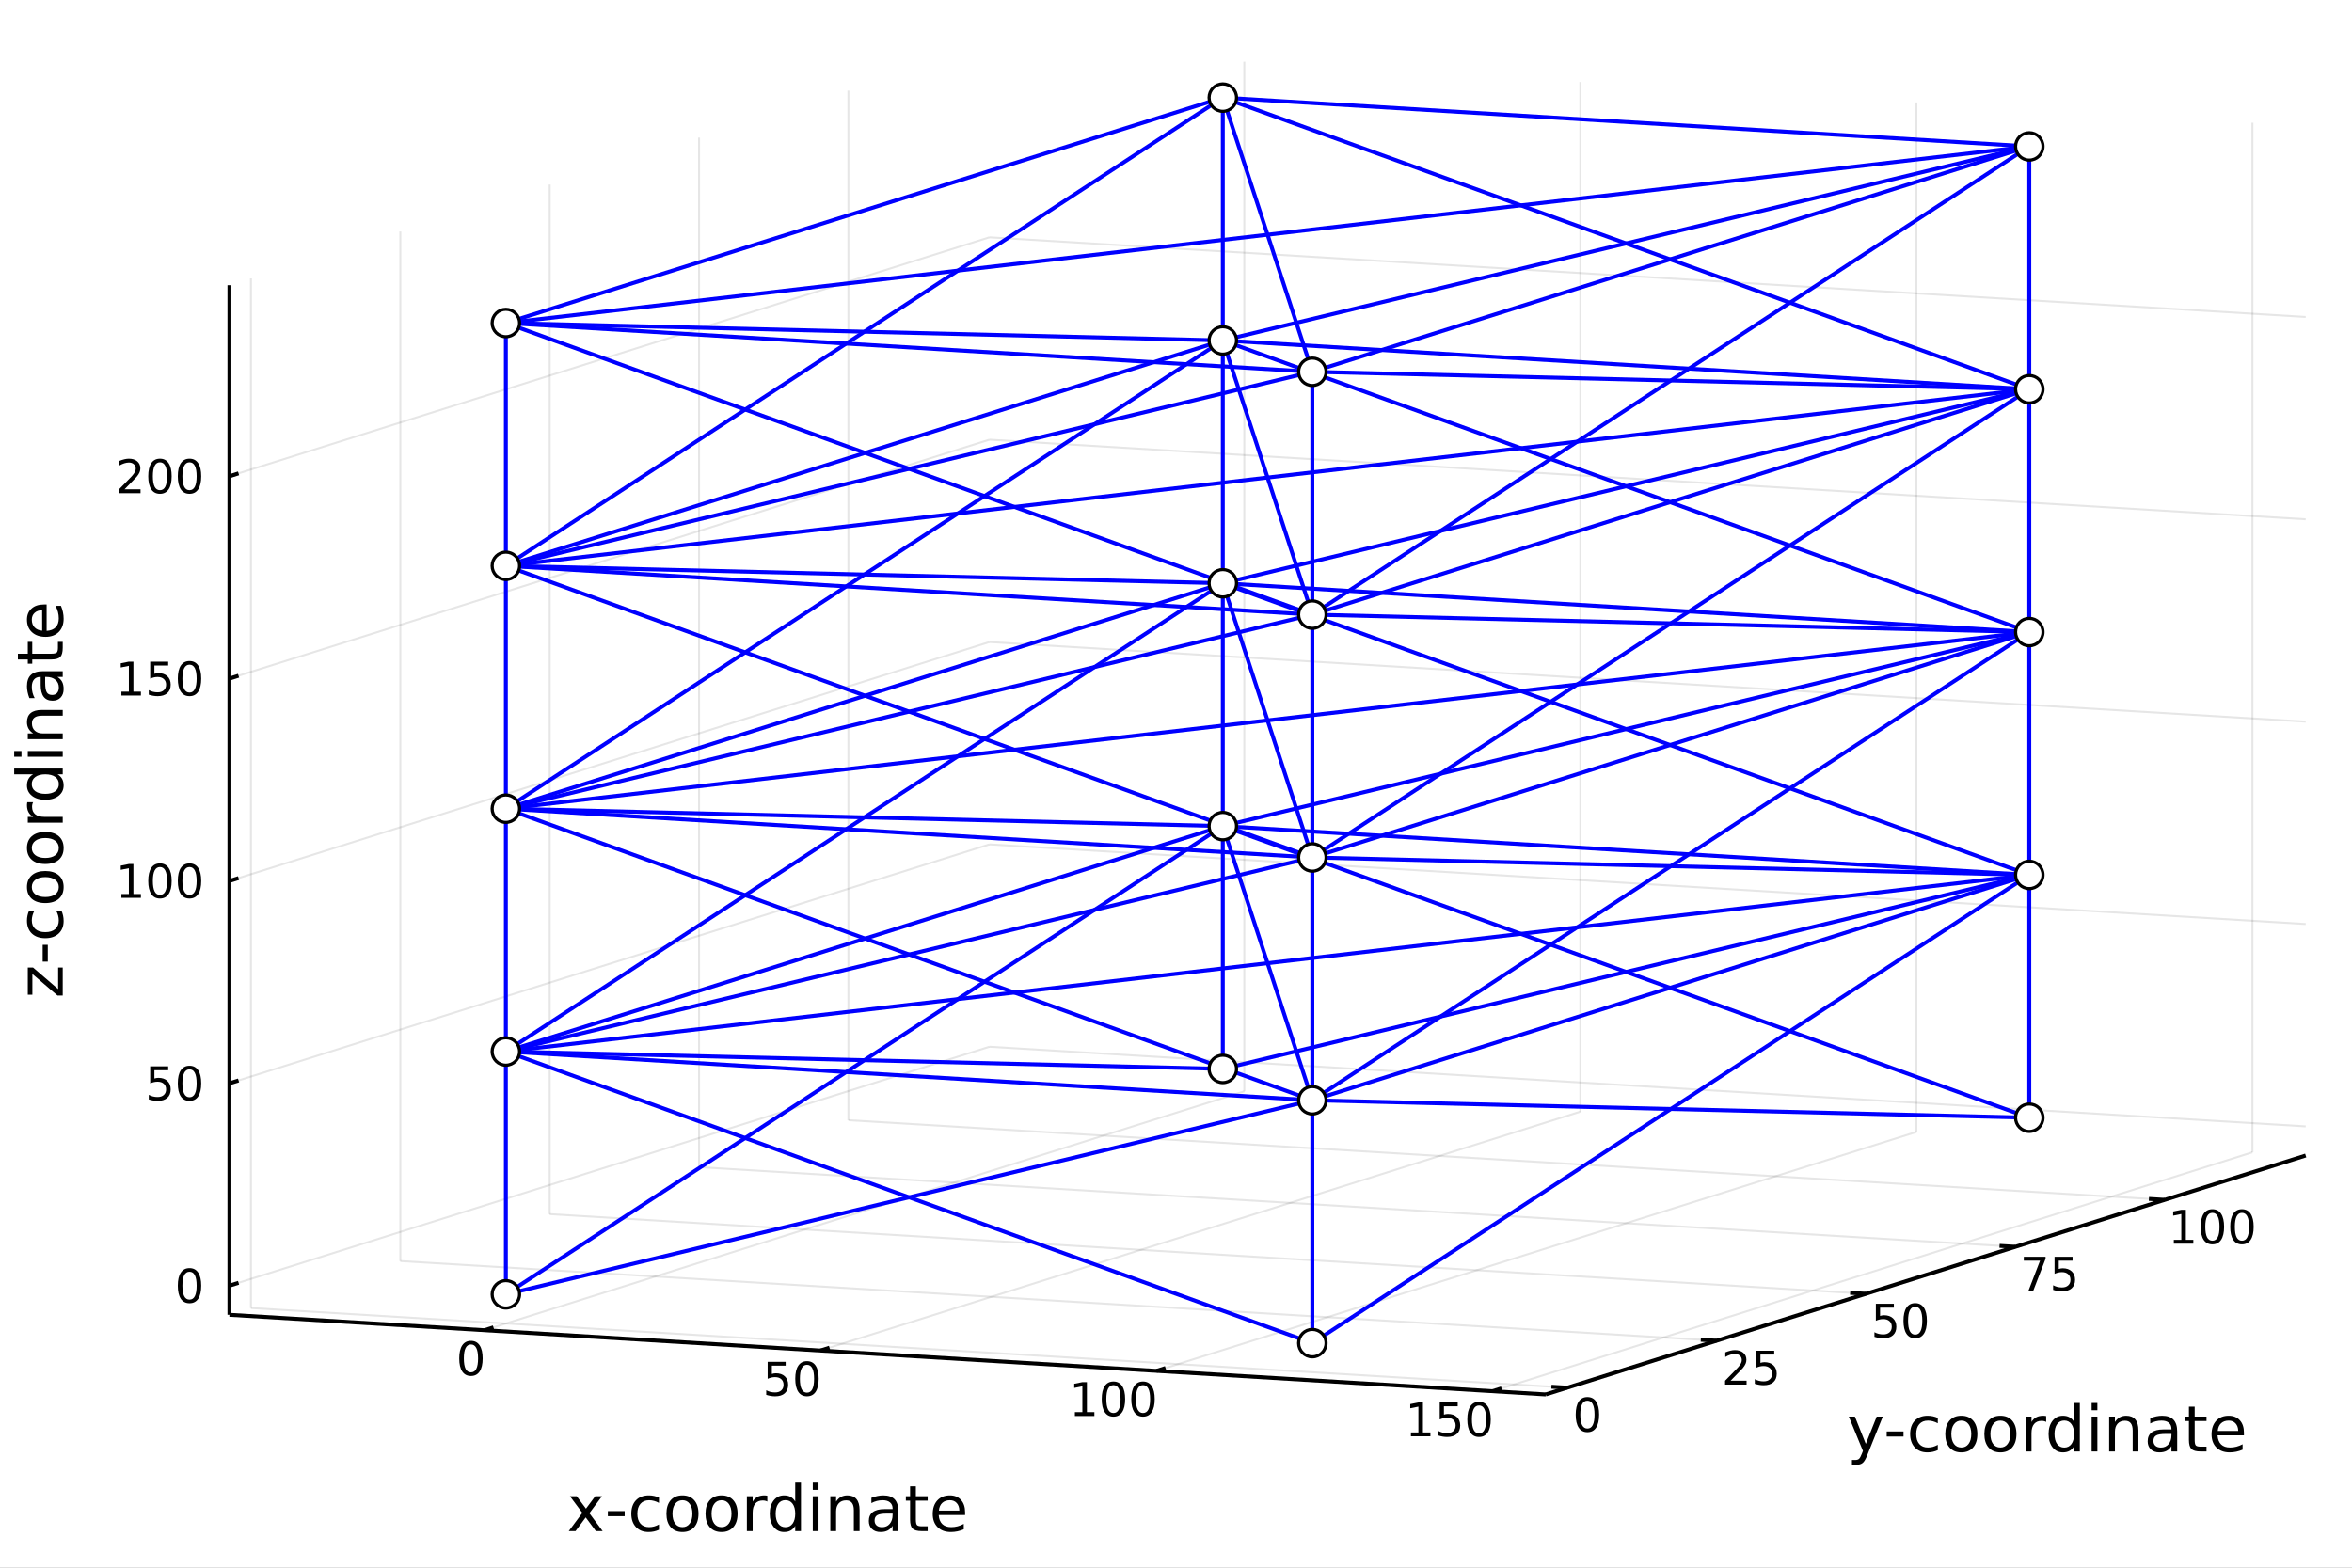 <?xml version="1.0" encoding="utf-8"?>
<svg xmlns="http://www.w3.org/2000/svg" xmlns:xlink="http://www.w3.org/1999/xlink" width="600" height="400" viewBox="0 0 2400 1600">
<rect x="0" y="0" width="2400" height="1600" fill="#808080" stroke="none"/>
<defs>
  <clipPath id="clip230">
    <rect x="0" y="0" width="2400" height="1600"/>
  </clipPath>
</defs>
<path clip-path="url(#clip230)" d="
M0 1600 L2400 1600 L2400 0 L0 0  Z
  " fill="#ffffff" fill-rule="evenodd" fill-opacity="1"/>
<defs>
  <clipPath id="clip231">
    <rect x="480" y="0" width="1681" height="1600"/>
  </clipPath>
</defs>
<defs>
  <clipPath id="clip232">
    <rect x="234" y="47" width="2120" height="1377"/>
  </clipPath>
</defs>
<path clip-path="url(#clip232)" d="
M234.125 1341.9 L234.125 291.086 L1009.6 47.244 L2352.76 128.525 L2352.76 1179.34 L1577.28 1423.18 L234.125 1341.9  Z
  " fill="#ffffff" fill-rule="evenodd" fill-opacity="1"/>
<polyline clip-path="url(#clip232)" style="stroke:#000000; stroke-linecap:butt; stroke-linejoin:round; stroke-width:2; stroke-opacity:0.1; fill:none" points="
  494.238,1357.64 1269.71,1113.8 
  "/>
<polyline clip-path="url(#clip232)" style="stroke:#000000; stroke-linecap:butt; stroke-linejoin:round; stroke-width:2; stroke-opacity:0.1; fill:none" points="
  1269.71,1113.8 1269.71,62.985 
  "/>
<polyline clip-path="url(#clip232)" style="stroke:#000000; stroke-linecap:butt; stroke-linejoin:round; stroke-width:2; stroke-opacity:0.1; fill:none" points="
  837.127,1378.39 1612.6,1134.55 
  "/>
<polyline clip-path="url(#clip232)" style="stroke:#000000; stroke-linecap:butt; stroke-linejoin:round; stroke-width:2; stroke-opacity:0.1; fill:none" points="
  1612.6,1134.55 1612.6,83.734 
  "/>
<polyline clip-path="url(#clip232)" style="stroke:#000000; stroke-linecap:butt; stroke-linejoin:round; stroke-width:2; stroke-opacity:0.1; fill:none" points="
  1180.02,1399.14 1955.49,1155.3 
  "/>
<polyline clip-path="url(#clip232)" style="stroke:#000000; stroke-linecap:butt; stroke-linejoin:round; stroke-width:2; stroke-opacity:0.1; fill:none" points="
  1955.49,1155.3 1955.49,104.484 
  "/>
<polyline clip-path="url(#clip232)" style="stroke:#000000; stroke-linecap:butt; stroke-linejoin:round; stroke-width:2; stroke-opacity:0.1; fill:none" points="
  1522.9,1419.89 2298.38,1176.05 
  "/>
<polyline clip-path="url(#clip232)" style="stroke:#000000; stroke-linecap:butt; stroke-linejoin:round; stroke-width:2; stroke-opacity:0.1; fill:none" points="
  2298.38,1176.05 2298.38,125.234 
  "/>
<polyline clip-path="url(#clip230)" style="stroke:#000000; stroke-linecap:butt; stroke-linejoin:round; stroke-width:4; stroke-opacity:1; fill:none" points="
  234.125,1341.9 1577.28,1423.18 
  "/>
<polyline clip-path="url(#clip230)" style="stroke:#000000; stroke-linecap:butt; stroke-linejoin:round; stroke-width:4; stroke-opacity:1; fill:none" points="
  494.238,1357.64 503.544,1354.71 
  "/>
<polyline clip-path="url(#clip230)" style="stroke:#000000; stroke-linecap:butt; stroke-linejoin:round; stroke-width:4; stroke-opacity:1; fill:none" points="
  837.127,1378.39 846.432,1375.46 
  "/>
<polyline clip-path="url(#clip230)" style="stroke:#000000; stroke-linecap:butt; stroke-linejoin:round; stroke-width:4; stroke-opacity:1; fill:none" points="
  1180.02,1399.14 1189.32,1396.21 
  "/>
<polyline clip-path="url(#clip230)" style="stroke:#000000; stroke-linecap:butt; stroke-linejoin:round; stroke-width:4; stroke-opacity:1; fill:none" points="
  1522.9,1419.89 1532.21,1416.96 
  "/>
<path clip-path="url(#clip230)" d="M480.554 1372.19 Q476.943 1372.19 475.114 1375.75 Q473.309 1379.29 473.309 1386.42 Q473.309 1393.53 475.114 1397.09 Q476.943 1400.63 480.554 1400.63 Q484.188 1400.63 485.994 1397.09 Q487.823 1393.53 487.823 1386.42 Q487.823 1379.29 485.994 1375.75 Q484.188 1372.19 480.554 1372.19 M480.554 1368.48 Q486.364 1368.48 489.42 1373.09 Q492.499 1377.67 492.499 1386.42 Q492.499 1395.15 489.42 1399.76 Q486.364 1404.34 480.554 1404.34 Q474.744 1404.34 471.665 1399.76 Q468.61 1395.15 468.61 1386.42 Q468.61 1377.67 471.665 1373.09 Q474.744 1368.48 480.554 1368.48 Z" fill="#000000" fill-rule="evenodd" fill-opacity="1" /><path clip-path="url(#clip230)" d="M783.327 1389.86 L801.684 1389.86 L801.684 1393.79 L787.61 1393.79 L787.61 1402.26 Q788.628 1401.92 789.647 1401.76 Q790.665 1401.57 791.684 1401.57 Q797.471 1401.57 800.85 1404.74 Q804.23 1407.91 804.23 1413.33 Q804.23 1418.91 800.758 1422.01 Q797.285 1425.09 790.966 1425.09 Q788.79 1425.09 786.522 1424.72 Q784.276 1424.35 781.869 1423.61 L781.869 1418.91 Q783.952 1420.04 786.174 1420.6 Q788.397 1421.15 790.873 1421.15 Q794.878 1421.15 797.216 1419.05 Q799.554 1416.94 799.554 1413.33 Q799.554 1409.72 797.216 1407.61 Q794.878 1405.51 790.873 1405.51 Q788.998 1405.51 787.123 1405.92 Q785.272 1406.34 783.327 1407.22 L783.327 1389.86 Z" fill="#000000" fill-rule="evenodd" fill-opacity="1" /><path clip-path="url(#clip230)" d="M823.443 1392.94 Q819.832 1392.94 818.003 1396.5 Q816.197 1400.04 816.197 1407.17 Q816.197 1414.28 818.003 1417.84 Q819.832 1421.38 823.443 1421.38 Q827.077 1421.38 828.882 1417.84 Q830.711 1414.28 830.711 1407.17 Q830.711 1400.04 828.882 1396.5 Q827.077 1392.94 823.443 1392.94 M823.443 1389.23 Q829.253 1389.23 832.308 1393.84 Q835.387 1398.42 835.387 1407.17 Q835.387 1415.9 832.308 1420.5 Q829.253 1425.09 823.443 1425.09 Q817.633 1425.09 814.554 1420.5 Q811.498 1415.9 811.498 1407.17 Q811.498 1398.42 814.554 1393.84 Q817.633 1389.23 823.443 1389.23 Z" fill="#000000" fill-rule="evenodd" fill-opacity="1" /><path clip-path="url(#clip230)" d="M1096.82 1441.23 L1104.46 1441.23 L1104.46 1414.87 L1096.15 1416.53 L1096.15 1412.27 L1104.41 1410.61 L1109.09 1410.61 L1109.09 1441.23 L1116.72 1441.23 L1116.72 1445.17 L1096.82 1445.17 L1096.82 1441.23 Z" fill="#000000" fill-rule="evenodd" fill-opacity="1" /><path clip-path="url(#clip230)" d="M1136.17 1413.69 Q1132.56 1413.69 1130.73 1417.25 Q1128.92 1420.79 1128.92 1427.92 Q1128.92 1435.03 1130.73 1438.59 Q1132.56 1442.13 1136.17 1442.13 Q1139.8 1442.13 1141.61 1438.59 Q1143.44 1435.03 1143.44 1427.92 Q1143.44 1420.79 1141.61 1417.25 Q1139.8 1413.69 1136.17 1413.69 M1136.17 1409.98 Q1141.98 1409.98 1145.03 1414.59 Q1148.11 1419.17 1148.11 1427.92 Q1148.11 1436.65 1145.03 1441.25 Q1141.98 1445.84 1136.17 1445.84 Q1130.36 1445.84 1127.28 1441.25 Q1124.22 1436.65 1124.22 1427.92 Q1124.22 1419.17 1127.28 1414.59 Q1130.36 1409.98 1136.17 1409.98 Z" fill="#000000" fill-rule="evenodd" fill-opacity="1" /><path clip-path="url(#clip230)" d="M1166.33 1413.69 Q1162.72 1413.69 1160.89 1417.25 Q1159.09 1420.79 1159.09 1427.92 Q1159.09 1435.03 1160.89 1438.59 Q1162.72 1442.13 1166.33 1442.13 Q1169.97 1442.13 1171.77 1438.59 Q1173.6 1435.03 1173.6 1427.92 Q1173.6 1420.79 1171.77 1417.25 Q1169.97 1413.69 1166.33 1413.69 M1166.33 1409.98 Q1172.14 1409.98 1175.2 1414.59 Q1178.28 1419.17 1178.28 1427.92 Q1178.28 1436.65 1175.2 1441.25 Q1172.14 1445.84 1166.33 1445.84 Q1160.52 1445.84 1157.44 1441.25 Q1154.39 1436.65 1154.39 1427.92 Q1154.39 1419.17 1157.44 1414.59 Q1160.52 1409.98 1166.33 1409.98 Z" fill="#000000" fill-rule="evenodd" fill-opacity="1" /><path clip-path="url(#clip230)" d="M1439.71 1461.98 L1447.34 1461.98 L1447.34 1435.62 L1439.03 1437.28 L1439.03 1433.02 L1447.3 1431.36 L1451.97 1431.36 L1451.97 1461.98 L1459.61 1461.98 L1459.61 1465.92 L1439.71 1465.92 L1439.71 1461.98 Z" fill="#000000" fill-rule="evenodd" fill-opacity="1" /><path clip-path="url(#clip230)" d="M1469.1 1431.36 L1487.46 1431.36 L1487.46 1435.29 L1473.39 1435.29 L1473.39 1443.76 Q1474.41 1443.42 1475.42 1443.25 Q1476.44 1443.07 1477.46 1443.07 Q1483.25 1443.07 1486.63 1446.24 Q1490.01 1449.41 1490.01 1454.83 Q1490.01 1460.41 1486.53 1463.51 Q1483.06 1466.59 1476.74 1466.59 Q1474.57 1466.59 1472.3 1466.22 Q1470.05 1465.85 1467.65 1465.11 L1467.65 1460.41 Q1469.73 1461.54 1471.95 1462.1 Q1474.17 1462.65 1476.65 1462.65 Q1480.65 1462.65 1482.99 1460.55 Q1485.33 1458.44 1485.33 1454.83 Q1485.33 1451.22 1482.99 1449.11 Q1480.65 1447 1476.65 1447 Q1474.78 1447 1472.9 1447.42 Q1471.05 1447.84 1469.1 1448.72 L1469.1 1431.36 Z" fill="#000000" fill-rule="evenodd" fill-opacity="1" /><path clip-path="url(#clip230)" d="M1509.22 1434.44 Q1505.61 1434.44 1503.78 1438 Q1501.97 1441.54 1501.97 1448.67 Q1501.97 1455.78 1503.78 1459.34 Q1505.61 1462.88 1509.22 1462.88 Q1512.85 1462.88 1514.66 1459.34 Q1516.49 1455.78 1516.49 1448.67 Q1516.49 1441.54 1514.66 1438 Q1512.85 1434.44 1509.22 1434.44 M1509.22 1430.73 Q1515.03 1430.73 1518.09 1435.34 Q1521.16 1439.92 1521.16 1448.67 Q1521.16 1457.4 1518.09 1462 Q1515.03 1466.59 1509.22 1466.59 Q1503.41 1466.59 1500.33 1462 Q1497.28 1457.4 1497.28 1448.67 Q1497.28 1439.92 1500.33 1435.34 Q1503.41 1430.73 1509.22 1430.73 Z" fill="#000000" fill-rule="evenodd" fill-opacity="1" /><path clip-path="url(#clip230)" d="M614.275 1527.04 L601.385 1544.38 L614.944 1562.68 L608.037 1562.68 L597.661 1548.68 L587.285 1562.68 L580.378 1562.68 L594.223 1544.03 L581.555 1527.04 L588.462 1527.04 L597.915 1539.74 L607.368 1527.04 L614.275 1527.04 Z" fill="#000000" fill-rule="evenodd" fill-opacity="1" /><path clip-path="url(#clip230)" d="M620.259 1542.22 L637.414 1542.22 L637.414 1547.44 L620.259 1547.44 L620.259 1542.22 Z" fill="#000000" fill-rule="evenodd" fill-opacity="1" /><path clip-path="url(#clip230)" d="M672.394 1528.4 L672.394 1533.88 Q669.911 1532.51 667.397 1531.84 Q664.914 1531.14 662.368 1531.14 Q656.671 1531.14 653.52 1534.77 Q650.369 1538.37 650.369 1544.89 Q650.369 1551.42 653.52 1555.04 Q656.671 1558.64 662.368 1558.64 Q664.914 1558.64 667.397 1557.97 Q669.911 1557.27 672.394 1555.9 L672.394 1561.31 Q669.943 1562.46 667.301 1563.03 Q664.692 1563.61 661.731 1563.61 Q653.679 1563.61 648.936 1558.55 Q644.194 1553.49 644.194 1544.89 Q644.194 1536.17 648.968 1531.17 Q653.774 1526.18 662.113 1526.18 Q664.819 1526.18 667.397 1526.75 Q669.975 1527.29 672.394 1528.4 Z" fill="#000000" fill-rule="evenodd" fill-opacity="1" /><path clip-path="url(#clip230)" d="M696.393 1531.14 Q691.682 1531.14 688.945 1534.83 Q686.208 1538.49 686.208 1544.89 Q686.208 1551.29 688.913 1554.98 Q691.65 1558.64 696.393 1558.64 Q701.072 1558.64 703.809 1554.95 Q706.546 1551.26 706.546 1544.89 Q706.546 1538.56 703.809 1534.87 Q701.072 1531.14 696.393 1531.14 M696.393 1526.18 Q704.032 1526.18 708.392 1531.14 Q712.753 1536.11 712.753 1544.89 Q712.753 1553.64 708.392 1558.64 Q704.032 1563.61 696.393 1563.61 Q688.722 1563.61 684.362 1558.64 Q680.033 1553.64 680.033 1544.89 Q680.033 1536.11 684.362 1531.14 Q688.722 1526.18 696.393 1526.18 Z" fill="#000000" fill-rule="evenodd" fill-opacity="1" /><path clip-path="url(#clip230)" d="M736.274 1531.14 Q731.563 1531.14 728.826 1534.83 Q726.089 1538.49 726.089 1544.89 Q726.089 1551.29 728.794 1554.98 Q731.531 1558.64 736.274 1558.64 Q740.953 1558.64 743.69 1554.95 Q746.427 1551.26 746.427 1544.89 Q746.427 1538.56 743.69 1534.87 Q740.953 1531.14 736.274 1531.14 M736.274 1526.18 Q743.913 1526.18 748.273 1531.14 Q752.634 1536.11 752.634 1544.89 Q752.634 1553.64 748.273 1558.64 Q743.913 1563.61 736.274 1563.61 Q728.603 1563.61 724.243 1558.64 Q719.914 1553.64 719.914 1544.89 Q719.914 1536.11 724.243 1531.14 Q728.603 1526.18 736.274 1526.18 Z" fill="#000000" fill-rule="evenodd" fill-opacity="1" /><path clip-path="url(#clip230)" d="M782.998 1532.51 Q782.011 1531.94 780.834 1531.68 Q779.688 1531.4 778.288 1531.4 Q773.322 1531.4 770.649 1534.64 Q768.007 1537.86 768.007 1543.9 L768.007 1562.68 L762.119 1562.68 L762.119 1527.04 L768.007 1527.04 L768.007 1532.57 Q769.853 1529.33 772.813 1527.77 Q775.773 1526.18 780.006 1526.18 Q780.611 1526.18 781.343 1526.27 Q782.075 1526.34 782.966 1526.49 L782.998 1532.51 Z" fill="#000000" fill-rule="evenodd" fill-opacity="1" /><path clip-path="url(#clip230)" d="M811.453 1532.45 L811.453 1513.16 L817.309 1513.16 L817.309 1562.68 L811.453 1562.68 L811.453 1557.34 Q809.607 1560.52 806.774 1562.08 Q803.973 1563.61 800.026 1563.61 Q793.565 1563.61 789.491 1558.45 Q785.449 1553.29 785.449 1544.89 Q785.449 1536.49 789.491 1531.33 Q793.565 1526.18 800.026 1526.18 Q803.973 1526.18 806.774 1527.74 Q809.607 1529.26 811.453 1532.45 M791.496 1544.89 Q791.496 1551.35 794.138 1555.04 Q796.812 1558.7 801.459 1558.7 Q806.106 1558.7 808.779 1555.04 Q811.453 1551.35 811.453 1544.89 Q811.453 1538.43 808.779 1534.77 Q806.106 1531.08 801.459 1531.08 Q796.812 1531.08 794.138 1534.77 Q791.496 1538.43 791.496 1544.89 Z" fill="#000000" fill-rule="evenodd" fill-opacity="1" /><path clip-path="url(#clip230)" d="M829.372 1527.04 L835.229 1527.04 L835.229 1562.68 L829.372 1562.68 L829.372 1527.04 M829.372 1513.16 L835.229 1513.16 L835.229 1520.57 L829.372 1520.57 L829.372 1513.16 Z" fill="#000000" fill-rule="evenodd" fill-opacity="1" /><path clip-path="url(#clip230)" d="M877.115 1541.17 L877.115 1562.68 L871.259 1562.68 L871.259 1541.36 Q871.259 1536.3 869.285 1533.78 Q867.312 1531.27 863.365 1531.27 Q858.623 1531.27 855.886 1534.29 Q853.148 1537.32 853.148 1542.54 L853.148 1562.68 L847.26 1562.68 L847.26 1527.04 L853.148 1527.04 L853.148 1532.57 Q855.249 1529.36 858.082 1527.77 Q860.946 1526.18 864.67 1526.18 Q870.813 1526.18 873.964 1530 Q877.115 1533.78 877.115 1541.17 Z" fill="#000000" fill-rule="evenodd" fill-opacity="1" /><path clip-path="url(#clip230)" d="M904.997 1544.76 Q897.899 1544.76 895.162 1546.39 Q892.425 1548.01 892.425 1551.93 Q892.425 1555.04 894.462 1556.89 Q896.531 1558.7 900.064 1558.7 Q904.933 1558.7 907.861 1555.27 Q910.822 1551.8 910.822 1546.07 L910.822 1544.76 L904.997 1544.76 M916.678 1542.35 L916.678 1562.68 L910.822 1562.68 L910.822 1557.27 Q908.816 1560.52 905.824 1562.08 Q902.833 1563.61 898.504 1563.61 Q893.029 1563.61 889.783 1560.55 Q886.568 1557.46 886.568 1552.31 Q886.568 1546.29 890.579 1543.24 Q894.621 1540.18 902.61 1540.18 L910.822 1540.18 L910.822 1539.61 Q910.822 1535.57 908.148 1533.37 Q905.506 1531.14 900.7 1531.14 Q897.645 1531.14 894.748 1531.87 Q891.852 1532.61 889.178 1534.07 L889.178 1528.66 Q892.393 1527.42 895.417 1526.81 Q898.44 1526.18 901.305 1526.18 Q909.039 1526.18 912.859 1530.19 Q916.678 1534.2 916.678 1542.35 Z" fill="#000000" fill-rule="evenodd" fill-opacity="1" /><path clip-path="url(#clip230)" d="M934.534 1516.91 L934.534 1527.04 L946.597 1527.04 L946.597 1531.59 L934.534 1531.59 L934.534 1550.94 Q934.534 1555.3 935.711 1556.54 Q936.921 1557.78 940.581 1557.78 L946.597 1557.78 L946.597 1562.68 L940.581 1562.68 Q933.802 1562.68 931.224 1560.17 Q928.646 1557.62 928.646 1550.94 L928.646 1531.59 L924.349 1531.59 L924.349 1527.04 L928.646 1527.04 L928.646 1516.91 L934.534 1516.91 Z" fill="#000000" fill-rule="evenodd" fill-opacity="1" /><path clip-path="url(#clip230)" d="M984.791 1543.4 L984.791 1546.26 L957.864 1546.26 Q958.246 1552.31 961.493 1555.49 Q964.771 1558.64 970.596 1558.64 Q973.969 1558.64 977.12 1557.81 Q980.303 1556.99 983.422 1555.33 L983.422 1560.87 Q980.271 1562.21 976.961 1562.91 Q973.651 1563.61 970.245 1563.61 Q961.715 1563.61 956.718 1558.64 Q951.753 1553.68 951.753 1545.21 Q951.753 1536.46 956.464 1531.33 Q961.206 1526.18 969.227 1526.18 Q976.42 1526.18 980.59 1530.82 Q984.791 1535.44 984.791 1543.4 M978.935 1541.68 Q978.871 1536.87 976.229 1534.01 Q973.619 1531.14 969.291 1531.14 Q964.389 1531.14 961.429 1533.91 Q958.501 1536.68 958.055 1541.71 L978.935 1541.68 Z" fill="#000000" fill-rule="evenodd" fill-opacity="1" /><polyline clip-path="url(#clip232)" style="stroke:#000000; stroke-linecap:butt; stroke-linejoin:round; stroke-width:2; stroke-opacity:0.1; fill:none" points="
  1599.23,1416.28 256.073,1335 
  "/>
<polyline clip-path="url(#clip232)" style="stroke:#000000; stroke-linecap:butt; stroke-linejoin:round; stroke-width:2; stroke-opacity:0.1; fill:none" points="
  256.073,1335 256.073,284.185 
  "/>
<polyline clip-path="url(#clip232)" style="stroke:#000000; stroke-linecap:butt; stroke-linejoin:round; stroke-width:2; stroke-opacity:0.1; fill:none" points="
  1751.64,1368.35 408.485,1287.07 
  "/>
<polyline clip-path="url(#clip232)" style="stroke:#000000; stroke-linecap:butt; stroke-linejoin:round; stroke-width:2; stroke-opacity:0.1; fill:none" points="
  408.485,1287.07 408.485,236.26 
  "/>
<polyline clip-path="url(#clip232)" style="stroke:#000000; stroke-linecap:butt; stroke-linejoin:round; stroke-width:2; stroke-opacity:0.1; fill:none" points="
  1904.05,1320.43 560.897,1239.15 
  "/>
<polyline clip-path="url(#clip232)" style="stroke:#000000; stroke-linecap:butt; stroke-linejoin:round; stroke-width:2; stroke-opacity:0.1; fill:none" points="
  560.897,1239.15 560.897,188.335 
  "/>
<polyline clip-path="url(#clip232)" style="stroke:#000000; stroke-linecap:butt; stroke-linejoin:round; stroke-width:2; stroke-opacity:0.1; fill:none" points="
  2056.47,1272.5 713.309,1191.22 
  "/>
<polyline clip-path="url(#clip232)" style="stroke:#000000; stroke-linecap:butt; stroke-linejoin:round; stroke-width:2; stroke-opacity:0.1; fill:none" points="
  713.309,1191.22 713.309,140.41 
  "/>
<polyline clip-path="url(#clip232)" style="stroke:#000000; stroke-linecap:butt; stroke-linejoin:round; stroke-width:2; stroke-opacity:0.1; fill:none" points="
  2208.88,1224.58 865.721,1143.3 
  "/>
<polyline clip-path="url(#clip232)" style="stroke:#000000; stroke-linecap:butt; stroke-linejoin:round; stroke-width:2; stroke-opacity:0.1; fill:none" points="
  865.721,1143.3 865.721,92.485 
  "/>
<polyline clip-path="url(#clip230)" style="stroke:#000000; stroke-linecap:butt; stroke-linejoin:round; stroke-width:4; stroke-opacity:1; fill:none" points="
  1577.28,1423.18 2352.76,1179.34 
  "/>
<polyline clip-path="url(#clip230)" style="stroke:#000000; stroke-linecap:butt; stroke-linejoin:round; stroke-width:4; stroke-opacity:1; fill:none" points="
  1599.23,1416.28 1583.11,1415.3 
  "/>
<polyline clip-path="url(#clip230)" style="stroke:#000000; stroke-linecap:butt; stroke-linejoin:round; stroke-width:4; stroke-opacity:1; fill:none" points="
  1751.64,1368.35 1735.52,1367.38 
  "/>
<polyline clip-path="url(#clip230)" style="stroke:#000000; stroke-linecap:butt; stroke-linejoin:round; stroke-width:4; stroke-opacity:1; fill:none" points="
  1904.05,1320.43 1887.94,1319.45 
  "/>
<polyline clip-path="url(#clip230)" style="stroke:#000000; stroke-linecap:butt; stroke-linejoin:round; stroke-width:4; stroke-opacity:1; fill:none" points="
  2056.47,1272.5 2040.35,1271.53 
  "/>
<polyline clip-path="url(#clip230)" style="stroke:#000000; stroke-linecap:butt; stroke-linejoin:round; stroke-width:4; stroke-opacity:1; fill:none" points="
  2208.88,1224.58 2192.76,1223.6 
  "/>
<path clip-path="url(#clip230)" d="M1619.81 1429.55 Q1616.2 1429.55 1614.37 1433.12 Q1612.57 1436.66 1612.57 1443.79 Q1612.57 1450.89 1614.37 1454.46 Q1616.2 1458 1619.81 1458 Q1623.45 1458 1625.25 1454.46 Q1627.08 1450.89 1627.08 1443.79 Q1627.08 1436.66 1625.25 1433.12 Q1623.45 1429.55 1619.81 1429.55 M1619.81 1425.85 Q1625.62 1425.85 1628.68 1430.45 Q1631.76 1435.04 1631.76 1443.79 Q1631.76 1452.51 1628.68 1457.12 Q1625.62 1461.7 1619.81 1461.7 Q1614 1461.7 1610.93 1457.12 Q1607.87 1452.51 1607.87 1443.79 Q1607.87 1435.04 1610.93 1430.45 Q1614 1425.85 1619.81 1425.85 Z" fill="#000000" fill-rule="evenodd" fill-opacity="1" /><path clip-path="url(#clip230)" d="M1765.91 1409.17 L1782.23 1409.17 L1782.23 1413.11 L1760.28 1413.11 L1760.28 1409.17 Q1762.94 1406.42 1767.53 1401.79 Q1772.13 1397.14 1773.31 1395.79 Q1775.56 1393.27 1776.44 1391.53 Q1777.34 1389.77 1777.34 1388.08 Q1777.34 1385.33 1775.4 1383.59 Q1773.48 1381.86 1770.37 1381.86 Q1768.18 1381.86 1765.72 1382.62 Q1763.29 1383.39 1760.51 1384.94 L1760.51 1380.21 Q1763.34 1379.08 1765.79 1378.5 Q1768.24 1377.92 1770.28 1377.92 Q1775.65 1377.92 1778.85 1380.61 Q1782.04 1383.29 1782.04 1387.78 Q1782.04 1389.91 1781.23 1391.83 Q1780.44 1393.73 1778.34 1396.33 Q1777.76 1397 1774.66 1400.21 Q1771.55 1403.41 1765.91 1409.17 Z" fill="#000000" fill-rule="evenodd" fill-opacity="1" /><path clip-path="url(#clip230)" d="M1792.09 1378.55 L1810.44 1378.55 L1810.44 1382.48 L1796.37 1382.48 L1796.37 1390.95 Q1797.39 1390.61 1798.41 1390.45 Q1799.42 1390.26 1800.44 1390.26 Q1806.23 1390.26 1809.61 1393.43 Q1812.99 1396.6 1812.99 1402.02 Q1812.99 1407.6 1809.52 1410.7 Q1806.05 1413.78 1799.73 1413.78 Q1797.55 1413.78 1795.28 1413.41 Q1793.04 1413.04 1790.63 1412.3 L1790.63 1407.6 Q1792.71 1408.73 1794.93 1409.29 Q1797.16 1409.84 1799.63 1409.84 Q1803.64 1409.84 1805.98 1407.74 Q1808.31 1405.63 1808.31 1402.02 Q1808.31 1398.41 1805.98 1396.3 Q1803.64 1394.2 1799.63 1394.2 Q1797.76 1394.2 1795.88 1394.61 Q1794.03 1395.03 1792.09 1395.91 L1792.09 1378.55 Z" fill="#000000" fill-rule="evenodd" fill-opacity="1" /><path clip-path="url(#clip230)" d="M1914.15 1330.62 L1932.51 1330.62 L1932.51 1334.56 L1918.43 1334.56 L1918.43 1343.03 Q1919.45 1342.68 1920.47 1342.52 Q1921.49 1342.34 1922.51 1342.34 Q1928.3 1342.34 1931.68 1345.51 Q1935.05 1348.68 1935.05 1354.09 Q1935.05 1359.67 1931.58 1362.78 Q1928.11 1365.85 1921.79 1365.85 Q1919.61 1365.85 1917.35 1365.48 Q1915.1 1365.11 1912.69 1364.37 L1912.69 1359.67 Q1914.78 1360.81 1917 1361.36 Q1919.22 1361.92 1921.7 1361.92 Q1925.7 1361.92 1928.04 1359.81 Q1930.38 1357.71 1930.38 1354.09 Q1930.38 1350.48 1928.04 1348.38 Q1925.7 1346.27 1921.7 1346.27 Q1919.82 1346.27 1917.95 1346.69 Q1916.1 1347.1 1914.15 1347.98 L1914.15 1330.62 Z" fill="#000000" fill-rule="evenodd" fill-opacity="1" /><path clip-path="url(#clip230)" d="M1954.27 1333.7 Q1950.66 1333.7 1948.83 1337.27 Q1947.02 1340.81 1947.02 1347.94 Q1947.02 1355.04 1948.83 1358.61 Q1950.66 1362.15 1954.27 1362.15 Q1957.9 1362.15 1959.71 1358.61 Q1961.54 1355.04 1961.54 1347.94 Q1961.54 1340.81 1959.71 1337.27 Q1957.9 1333.7 1954.27 1333.7 M1954.27 1330 Q1960.08 1330 1963.13 1334.6 Q1966.21 1339.19 1966.21 1347.94 Q1966.21 1356.66 1963.13 1361.27 Q1960.08 1365.85 1954.27 1365.85 Q1948.46 1365.85 1945.38 1361.27 Q1942.32 1356.66 1942.32 1347.94 Q1942.32 1339.19 1945.38 1334.6 Q1948.46 1330 1954.27 1330 Z" fill="#000000" fill-rule="evenodd" fill-opacity="1" /><path clip-path="url(#clip230)" d="M2065.11 1282.7 L2087.33 1282.7 L2087.33 1284.69 L2074.78 1317.26 L2069.9 1317.26 L2081.7 1286.63 L2065.11 1286.63 L2065.11 1282.7 Z" fill="#000000" fill-rule="evenodd" fill-opacity="1" /><path clip-path="url(#clip230)" d="M2096.49 1282.7 L2114.85 1282.7 L2114.85 1286.63 L2100.78 1286.63 L2100.78 1295.11 Q2101.8 1294.76 2102.81 1294.6 Q2103.83 1294.41 2104.85 1294.41 Q2110.64 1294.41 2114.02 1297.58 Q2117.4 1300.75 2117.4 1306.17 Q2117.4 1311.75 2113.92 1314.85 Q2110.45 1317.93 2104.13 1317.93 Q2101.96 1317.93 2099.69 1317.56 Q2097.44 1317.19 2095.04 1316.45 L2095.04 1311.75 Q2097.12 1312.88 2099.34 1313.44 Q2101.56 1313.99 2104.04 1313.99 Q2108.05 1313.99 2110.38 1311.89 Q2112.72 1309.78 2112.72 1306.17 Q2112.72 1302.56 2110.38 1300.45 Q2108.05 1298.35 2104.04 1298.35 Q2102.17 1298.35 2100.29 1298.76 Q2098.44 1299.18 2096.49 1300.06 L2096.49 1282.7 Z" fill="#000000" fill-rule="evenodd" fill-opacity="1" /><path clip-path="url(#clip230)" d="M2218.19 1265.4 L2225.83 1265.4 L2225.83 1239.03 L2217.52 1240.7 L2217.52 1236.44 L2225.78 1234.77 L2230.46 1234.77 L2230.46 1265.4 L2238.1 1265.4 L2238.1 1269.33 L2218.19 1269.33 L2218.19 1265.4 Z" fill="#000000" fill-rule="evenodd" fill-opacity="1" /><path clip-path="url(#clip230)" d="M2257.54 1237.85 Q2253.93 1237.85 2252.1 1241.42 Q2250.3 1244.96 2250.3 1252.09 Q2250.3 1259.19 2252.1 1262.76 Q2253.93 1266.3 2257.54 1266.3 Q2261.18 1266.3 2262.98 1262.76 Q2264.81 1259.19 2264.81 1252.09 Q2264.81 1244.96 2262.98 1241.42 Q2261.18 1237.85 2257.54 1237.85 M2257.54 1234.15 Q2263.35 1234.15 2266.41 1238.75 Q2269.49 1243.34 2269.49 1252.09 Q2269.49 1260.81 2266.41 1265.42 Q2263.35 1270 2257.54 1270 Q2251.73 1270 2248.65 1265.42 Q2245.6 1260.81 2245.6 1252.09 Q2245.6 1243.34 2248.65 1238.75 Q2251.73 1234.15 2257.54 1234.15 Z" fill="#000000" fill-rule="evenodd" fill-opacity="1" /><path clip-path="url(#clip230)" d="M2287.7 1237.85 Q2284.09 1237.85 2282.26 1241.42 Q2280.46 1244.96 2280.46 1252.09 Q2280.46 1259.19 2282.26 1262.76 Q2284.09 1266.3 2287.7 1266.3 Q2291.34 1266.3 2293.14 1262.76 Q2294.97 1259.19 2294.97 1252.09 Q2294.97 1244.96 2293.14 1241.42 Q2291.34 1237.85 2287.7 1237.85 M2287.7 1234.15 Q2293.51 1234.15 2296.57 1238.75 Q2299.65 1243.34 2299.65 1252.09 Q2299.65 1260.81 2296.57 1265.42 Q2293.51 1270 2287.7 1270 Q2281.89 1270 2278.81 1265.42 Q2275.76 1260.81 2275.76 1252.09 Q2275.76 1243.34 2278.81 1238.75 Q2281.89 1234.15 2287.7 1234.15 Z" fill="#000000" fill-rule="evenodd" fill-opacity="1" /><path clip-path="url(#clip230)" d="M1905.57 1484.71 Q1903.09 1491.08 1900.73 1493.02 Q1898.38 1494.96 1894.43 1494.96 L1889.75 1494.96 L1889.75 1490.06 L1893.19 1490.06 Q1895.61 1490.06 1896.95 1488.91 Q1898.28 1487.77 1899.91 1483.5 L1900.96 1480.83 L1886.54 1445.75 L1892.74 1445.75 L1903.88 1473.64 L1915.02 1445.75 L1921.23 1445.75 L1905.57 1484.71 Z" fill="#000000" fill-rule="evenodd" fill-opacity="1" /><path clip-path="url(#clip230)" d="M1925.21 1460.94 L1942.36 1460.94 L1942.36 1466.16 L1925.21 1466.16 L1925.21 1460.94 Z" fill="#000000" fill-rule="evenodd" fill-opacity="1" /><path clip-path="url(#clip230)" d="M1977.34 1447.12 L1977.34 1452.6 Q1974.86 1451.23 1972.35 1450.56 Q1969.86 1449.86 1967.32 1449.86 Q1961.62 1449.86 1958.47 1453.49 Q1955.32 1457.09 1955.32 1463.61 Q1955.32 1470.14 1958.47 1473.76 Q1961.62 1477.36 1967.32 1477.36 Q1969.86 1477.36 1972.35 1476.69 Q1974.86 1475.99 1977.34 1474.62 L1977.34 1480.03 Q1974.89 1481.18 1972.25 1481.75 Q1969.64 1482.33 1966.68 1482.33 Q1958.63 1482.33 1953.89 1477.27 Q1949.14 1472.2 1949.14 1463.61 Q1949.14 1454.89 1953.92 1449.89 Q1958.72 1444.9 1967.06 1444.9 Q1969.77 1444.9 1972.35 1445.47 Q1974.93 1446.01 1977.34 1447.12 Z" fill="#000000" fill-rule="evenodd" fill-opacity="1" /><path clip-path="url(#clip230)" d="M2001.34 1449.86 Q1996.63 1449.86 1993.9 1453.55 Q1991.16 1457.21 1991.16 1463.61 Q1991.16 1470.01 1993.86 1473.7 Q1996.6 1477.36 2001.34 1477.36 Q2006.02 1477.36 2008.76 1473.67 Q2011.5 1469.98 2011.5 1463.61 Q2011.5 1457.28 2008.76 1453.58 Q2006.02 1449.86 2001.34 1449.86 M2001.34 1444.9 Q2008.98 1444.9 2013.34 1449.86 Q2017.7 1454.83 2017.7 1463.61 Q2017.7 1472.36 2013.34 1477.36 Q2008.98 1482.33 2001.34 1482.33 Q1993.67 1482.33 1989.31 1477.36 Q1984.98 1472.36 1984.98 1463.61 Q1984.98 1454.83 1989.31 1449.86 Q1993.67 1444.9 2001.34 1444.9 Z" fill="#000000" fill-rule="evenodd" fill-opacity="1" /><path clip-path="url(#clip230)" d="M2041.22 1449.86 Q2036.51 1449.86 2033.78 1453.55 Q2031.04 1457.21 2031.04 1463.61 Q2031.04 1470.01 2033.74 1473.7 Q2036.48 1477.36 2041.22 1477.36 Q2045.9 1477.36 2048.64 1473.67 Q2051.38 1469.98 2051.38 1463.61 Q2051.38 1457.28 2048.64 1453.58 Q2045.9 1449.86 2041.22 1449.86 M2041.22 1444.9 Q2048.86 1444.9 2053.22 1449.86 Q2057.58 1454.83 2057.58 1463.61 Q2057.58 1472.36 2053.22 1477.36 Q2048.86 1482.33 2041.22 1482.33 Q2033.55 1482.33 2029.19 1477.36 Q2024.86 1472.36 2024.86 1463.61 Q2024.86 1454.83 2029.19 1449.86 Q2033.55 1444.9 2041.22 1444.9 Z" fill="#000000" fill-rule="evenodd" fill-opacity="1" /><path clip-path="url(#clip230)" d="M2087.95 1451.23 Q2086.96 1450.66 2085.78 1450.4 Q2084.64 1450.12 2083.24 1450.12 Q2078.27 1450.12 2075.6 1453.36 Q2072.96 1456.58 2072.96 1462.62 L2072.96 1481.4 L2067.07 1481.4 L2067.07 1445.75 L2072.96 1445.75 L2072.96 1451.29 Q2074.8 1448.05 2077.76 1446.49 Q2080.72 1444.9 2084.96 1444.9 Q2085.56 1444.9 2086.29 1444.99 Q2087.03 1445.05 2087.92 1445.21 L2087.95 1451.23 Z" fill="#000000" fill-rule="evenodd" fill-opacity="1" /><path clip-path="url(#clip230)" d="M2116.4 1451.17 L2116.4 1431.88 L2122.26 1431.88 L2122.26 1481.4 L2116.4 1481.4 L2116.4 1476.06 Q2114.56 1479.24 2111.72 1480.8 Q2108.92 1482.33 2104.98 1482.33 Q2098.52 1482.33 2094.44 1477.17 Q2090.4 1472.01 2090.4 1463.61 Q2090.4 1455.21 2094.44 1450.05 Q2098.52 1444.9 2104.98 1444.9 Q2108.92 1444.9 2111.72 1446.46 Q2114.56 1447.98 2116.4 1451.17 M2096.45 1463.61 Q2096.45 1470.07 2099.09 1473.76 Q2101.76 1477.42 2106.41 1477.42 Q2111.06 1477.42 2113.73 1473.76 Q2116.4 1470.07 2116.4 1463.61 Q2116.4 1457.15 2113.73 1453.49 Q2111.06 1449.8 2106.41 1449.8 Q2101.76 1449.8 2099.09 1453.49 Q2096.45 1457.15 2096.45 1463.61 Z" fill="#000000" fill-rule="evenodd" fill-opacity="1" /><path clip-path="url(#clip230)" d="M2134.32 1445.75 L2140.18 1445.75 L2140.18 1481.4 L2134.32 1481.4 L2134.32 1445.75 M2134.32 1431.88 L2140.18 1431.88 L2140.18 1439.29 L2134.32 1439.29 L2134.32 1431.88 Z" fill="#000000" fill-rule="evenodd" fill-opacity="1" /><path clip-path="url(#clip230)" d="M2182.07 1459.89 L2182.07 1481.4 L2176.21 1481.4 L2176.21 1460.08 Q2176.21 1455.02 2174.24 1452.5 Q2172.26 1449.99 2168.32 1449.99 Q2163.57 1449.99 2160.84 1453.01 Q2158.1 1456.04 2158.1 1461.26 L2158.1 1481.4 L2152.21 1481.4 L2152.21 1445.75 L2158.1 1445.75 L2158.1 1451.29 Q2160.2 1448.08 2163.03 1446.49 Q2165.9 1444.9 2169.62 1444.9 Q2175.76 1444.9 2178.91 1448.71 Q2182.07 1452.5 2182.07 1459.89 Z" fill="#000000" fill-rule="evenodd" fill-opacity="1" /><path clip-path="url(#clip230)" d="M2209.95 1463.48 Q2202.85 1463.48 2200.11 1465.11 Q2197.38 1466.73 2197.38 1470.64 Q2197.38 1473.76 2199.41 1475.61 Q2201.48 1477.42 2205.01 1477.42 Q2209.88 1477.42 2212.81 1473.99 Q2215.77 1470.52 2215.77 1464.79 L2215.77 1463.48 L2209.95 1463.48 M2221.63 1461.06 L2221.63 1481.4 L2215.77 1481.4 L2215.77 1475.99 Q2213.77 1479.24 2210.77 1480.8 Q2207.78 1482.33 2203.45 1482.33 Q2197.98 1482.33 2194.73 1479.27 Q2191.52 1476.18 2191.52 1471.03 Q2191.52 1465.01 2195.53 1461.96 Q2199.57 1458.9 2207.56 1458.9 L2215.77 1458.9 L2215.77 1458.33 Q2215.77 1454.28 2213.1 1452.09 Q2210.46 1449.86 2205.65 1449.86 Q2202.6 1449.86 2199.7 1450.59 Q2196.8 1451.32 2194.13 1452.79 L2194.13 1447.38 Q2197.34 1446.14 2200.37 1445.53 Q2203.39 1444.9 2206.26 1444.9 Q2213.99 1444.9 2217.81 1448.91 Q2221.63 1452.92 2221.63 1461.06 Z" fill="#000000" fill-rule="evenodd" fill-opacity="1" /><path clip-path="url(#clip230)" d="M2239.48 1435.63 L2239.48 1445.75 L2251.55 1445.75 L2251.55 1450.31 L2239.48 1450.31 L2239.48 1469.66 Q2239.48 1474.02 2240.66 1475.26 Q2241.87 1476.5 2245.53 1476.5 L2251.55 1476.5 L2251.55 1481.4 L2245.53 1481.4 Q2238.75 1481.4 2236.17 1478.89 Q2233.6 1476.34 2233.6 1469.66 L2233.6 1450.31 L2229.3 1450.31 L2229.3 1445.75 L2233.6 1445.75 L2233.6 1435.63 L2239.48 1435.63 Z" fill="#000000" fill-rule="evenodd" fill-opacity="1" /><path clip-path="url(#clip230)" d="M2289.74 1462.11 L2289.74 1464.98 L2262.81 1464.98 Q2263.2 1471.03 2266.44 1474.21 Q2269.72 1477.36 2275.55 1477.36 Q2278.92 1477.36 2282.07 1476.53 Q2285.25 1475.71 2288.37 1474.05 L2288.37 1479.59 Q2285.22 1480.93 2281.91 1481.63 Q2278.6 1482.33 2275.2 1482.33 Q2266.67 1482.33 2261.67 1477.36 Q2256.7 1472.4 2256.7 1463.93 Q2256.7 1455.18 2261.41 1450.05 Q2266.16 1444.9 2274.18 1444.9 Q2281.37 1444.9 2285.54 1449.54 Q2289.74 1454.16 2289.74 1462.11 M2283.89 1460.4 Q2283.82 1455.59 2281.18 1452.73 Q2278.57 1449.86 2274.24 1449.86 Q2269.34 1449.86 2266.38 1452.63 Q2263.45 1455.4 2263.01 1460.43 L2283.89 1460.4 Z" fill="#000000" fill-rule="evenodd" fill-opacity="1" /><polyline clip-path="url(#clip232)" style="stroke:#000000; stroke-linecap:butt; stroke-linejoin:round; stroke-width:2; stroke-opacity:0.1; fill:none" points="
  234.125,1312.16 1009.6,1068.32 
  "/>
<polyline clip-path="url(#clip232)" style="stroke:#000000; stroke-linecap:butt; stroke-linejoin:round; stroke-width:2; stroke-opacity:0.1; fill:none" points="
  1009.6,1068.32 2352.76,1149.6 
  "/>
<polyline clip-path="url(#clip232)" style="stroke:#000000; stroke-linecap:butt; stroke-linejoin:round; stroke-width:2; stroke-opacity:0.1; fill:none" points="
  234.125,1105.63 1009.6,861.789 
  "/>
<polyline clip-path="url(#clip232)" style="stroke:#000000; stroke-linecap:butt; stroke-linejoin:round; stroke-width:2; stroke-opacity:0.1; fill:none" points="
  1009.6,861.789 2352.76,943.07 
  "/>
<polyline clip-path="url(#clip232)" style="stroke:#000000; stroke-linecap:butt; stroke-linejoin:round; stroke-width:2; stroke-opacity:0.1; fill:none" points="
  234.125,899.104 1009.6,655.262 
  "/>
<polyline clip-path="url(#clip232)" style="stroke:#000000; stroke-linecap:butt; stroke-linejoin:round; stroke-width:2; stroke-opacity:0.1; fill:none" points="
  1009.6,655.262 2352.76,736.542 
  "/>
<polyline clip-path="url(#clip232)" style="stroke:#000000; stroke-linecap:butt; stroke-linejoin:round; stroke-width:2; stroke-opacity:0.1; fill:none" points="
  234.125,692.576 1009.6,448.734 
  "/>
<polyline clip-path="url(#clip232)" style="stroke:#000000; stroke-linecap:butt; stroke-linejoin:round; stroke-width:2; stroke-opacity:0.1; fill:none" points="
  1009.6,448.734 2352.76,530.015 
  "/>
<polyline clip-path="url(#clip232)" style="stroke:#000000; stroke-linecap:butt; stroke-linejoin:round; stroke-width:2; stroke-opacity:0.1; fill:none" points="
  234.125,486.048 1009.6,242.206 
  "/>
<polyline clip-path="url(#clip232)" style="stroke:#000000; stroke-linecap:butt; stroke-linejoin:round; stroke-width:2; stroke-opacity:0.1; fill:none" points="
  1009.6,242.206 2352.76,323.487 
  "/>
<polyline clip-path="url(#clip230)" style="stroke:#000000; stroke-linecap:butt; stroke-linejoin:round; stroke-width:4; stroke-opacity:1; fill:none" points="
  234.125,1341.9 234.125,291.086 
  "/>
<polyline clip-path="url(#clip230)" style="stroke:#000000; stroke-linecap:butt; stroke-linejoin:round; stroke-width:4; stroke-opacity:1; fill:none" points="
  234.125,1312.16 243.431,1309.23 
  "/>
<polyline clip-path="url(#clip230)" style="stroke:#000000; stroke-linecap:butt; stroke-linejoin:round; stroke-width:4; stroke-opacity:1; fill:none" points="
  234.125,1105.63 243.431,1102.71 
  "/>
<polyline clip-path="url(#clip230)" style="stroke:#000000; stroke-linecap:butt; stroke-linejoin:round; stroke-width:4; stroke-opacity:1; fill:none" points="
  234.125,899.104 243.431,896.178 
  "/>
<polyline clip-path="url(#clip230)" style="stroke:#000000; stroke-linecap:butt; stroke-linejoin:round; stroke-width:4; stroke-opacity:1; fill:none" points="
  234.125,692.576 243.431,689.65 
  "/>
<polyline clip-path="url(#clip230)" style="stroke:#000000; stroke-linecap:butt; stroke-linejoin:round; stroke-width:4; stroke-opacity:1; fill:none" points="
  234.125,486.048 243.431,483.122 
  "/>
<path clip-path="url(#clip230)" d="M193.381 1297.96 Q189.77 1297.96 187.941 1301.52 Q186.136 1305.06 186.136 1312.19 Q186.136 1319.3 187.941 1322.87 Q189.77 1326.41 193.381 1326.41 Q197.015 1326.41 198.821 1322.87 Q200.65 1319.3 200.65 1312.19 Q200.65 1305.06 198.821 1301.52 Q197.015 1297.96 193.381 1297.96 M193.381 1294.25 Q199.191 1294.25 202.247 1298.86 Q205.325 1303.44 205.325 1312.19 Q205.325 1320.92 202.247 1325.53 Q199.191 1330.11 193.381 1330.11 Q187.571 1330.11 184.492 1325.53 Q181.437 1320.92 181.437 1312.19 Q181.437 1303.44 184.492 1298.86 Q187.571 1294.25 193.381 1294.25 Z" fill="#000000" fill-rule="evenodd" fill-opacity="1" /><path clip-path="url(#clip230)" d="M153.266 1088.35 L171.622 1088.35 L171.622 1092.29 L157.548 1092.29 L157.548 1100.76 Q158.566 1100.41 159.585 1100.25 Q160.603 1100.06 161.622 1100.06 Q167.409 1100.06 170.789 1103.24 Q174.168 1106.41 174.168 1111.82 Q174.168 1117.4 170.696 1120.5 Q167.224 1123.58 160.904 1123.58 Q158.728 1123.58 156.46 1123.21 Q154.215 1122.84 151.807 1122.1 L151.807 1117.4 Q153.891 1118.54 156.113 1119.09 Q158.335 1119.65 160.812 1119.65 Q164.816 1119.65 167.154 1117.54 Q169.492 1115.43 169.492 1111.82 Q169.492 1108.21 167.154 1106.11 Q164.816 1104 160.812 1104 Q158.937 1104 157.062 1104.42 Q155.21 1104.83 153.266 1105.71 L153.266 1088.35 Z" fill="#000000" fill-rule="evenodd" fill-opacity="1" /><path clip-path="url(#clip230)" d="M193.381 1091.43 Q189.77 1091.43 187.941 1094.99 Q186.136 1098.54 186.136 1105.67 Q186.136 1112.77 187.941 1116.34 Q189.77 1119.88 193.381 1119.88 Q197.015 1119.88 198.821 1116.34 Q200.65 1112.77 200.65 1105.67 Q200.65 1098.54 198.821 1094.99 Q197.015 1091.43 193.381 1091.43 M193.381 1087.73 Q199.191 1087.73 202.247 1092.33 Q205.325 1096.92 205.325 1105.67 Q205.325 1114.39 202.247 1119 Q199.191 1123.58 193.381 1123.58 Q187.571 1123.58 184.492 1119 Q181.437 1114.39 181.437 1105.67 Q181.437 1096.92 184.492 1092.33 Q187.571 1087.73 193.381 1087.73 Z" fill="#000000" fill-rule="evenodd" fill-opacity="1" /><path clip-path="url(#clip230)" d="M123.868 912.449 L131.506 912.449 L131.506 886.083 L123.196 887.75 L123.196 883.49 L131.46 881.824 L136.136 881.824 L136.136 912.449 L143.775 912.449 L143.775 916.384 L123.868 916.384 L123.868 912.449 Z" fill="#000000" fill-rule="evenodd" fill-opacity="1" /><path clip-path="url(#clip230)" d="M163.219 884.902 Q159.608 884.902 157.779 888.467 Q155.974 892.009 155.974 899.138 Q155.974 906.245 157.779 909.81 Q159.608 913.351 163.219 913.351 Q166.853 913.351 168.659 909.81 Q170.488 906.245 170.488 899.138 Q170.488 892.009 168.659 888.467 Q166.853 884.902 163.219 884.902 M163.219 881.199 Q169.029 881.199 172.085 885.805 Q175.164 890.388 175.164 899.138 Q175.164 907.865 172.085 912.472 Q169.029 917.055 163.219 917.055 Q157.409 917.055 154.33 912.472 Q151.275 907.865 151.275 899.138 Q151.275 890.388 154.33 885.805 Q157.409 881.199 163.219 881.199 Z" fill="#000000" fill-rule="evenodd" fill-opacity="1" /><path clip-path="url(#clip230)" d="M193.381 884.902 Q189.77 884.902 187.941 888.467 Q186.136 892.009 186.136 899.138 Q186.136 906.245 187.941 909.81 Q189.77 913.351 193.381 913.351 Q197.015 913.351 198.821 909.81 Q200.65 906.245 200.65 899.138 Q200.65 892.009 198.821 888.467 Q197.015 884.902 193.381 884.902 M193.381 881.199 Q199.191 881.199 202.247 885.805 Q205.325 890.388 205.325 899.138 Q205.325 907.865 202.247 912.472 Q199.191 917.055 193.381 917.055 Q187.571 917.055 184.492 912.472 Q181.437 907.865 181.437 899.138 Q181.437 890.388 184.492 885.805 Q187.571 881.199 193.381 881.199 Z" fill="#000000" fill-rule="evenodd" fill-opacity="1" /><path clip-path="url(#clip230)" d="M123.868 705.921 L131.506 705.921 L131.506 679.555 L123.196 681.222 L123.196 676.963 L131.46 675.296 L136.136 675.296 L136.136 705.921 L143.775 705.921 L143.775 709.856 L123.868 709.856 L123.868 705.921 Z" fill="#000000" fill-rule="evenodd" fill-opacity="1" /><path clip-path="url(#clip230)" d="M153.266 675.296 L171.622 675.296 L171.622 679.231 L157.548 679.231 L157.548 687.703 Q158.566 687.356 159.585 687.194 Q160.603 687.009 161.622 687.009 Q167.409 687.009 170.789 690.18 Q174.168 693.351 174.168 698.768 Q174.168 704.347 170.696 707.449 Q167.224 710.527 160.904 710.527 Q158.728 710.527 156.46 710.157 Q154.215 709.787 151.807 709.046 L151.807 704.347 Q153.891 705.481 156.113 706.037 Q158.335 706.592 160.812 706.592 Q164.816 706.592 167.154 704.486 Q169.492 702.379 169.492 698.768 Q169.492 695.157 167.154 693.051 Q164.816 690.944 160.812 690.944 Q158.937 690.944 157.062 691.361 Q155.21 691.777 153.266 692.657 L153.266 675.296 Z" fill="#000000" fill-rule="evenodd" fill-opacity="1" /><path clip-path="url(#clip230)" d="M193.381 678.375 Q189.77 678.375 187.941 681.939 Q186.136 685.481 186.136 692.611 Q186.136 699.717 187.941 703.282 Q189.77 706.824 193.381 706.824 Q197.015 706.824 198.821 703.282 Q200.65 699.717 200.65 692.611 Q200.65 685.481 198.821 681.939 Q197.015 678.375 193.381 678.375 M193.381 674.671 Q199.191 674.671 202.247 679.277 Q205.325 683.861 205.325 692.611 Q205.325 701.338 202.247 705.944 Q199.191 710.527 193.381 710.527 Q187.571 710.527 184.492 705.944 Q181.437 701.338 181.437 692.611 Q181.437 683.861 184.492 679.277 Q187.571 674.671 193.381 674.671 Z" fill="#000000" fill-rule="evenodd" fill-opacity="1" /><path clip-path="url(#clip230)" d="M127.085 499.393 L143.404 499.393 L143.404 503.328 L121.46 503.328 L121.46 499.393 Q124.122 496.639 128.705 492.009 Q133.312 487.356 134.492 486.014 Q136.738 483.49 137.617 481.754 Q138.52 479.995 138.52 478.305 Q138.52 475.551 136.576 473.815 Q134.655 472.078 131.553 472.078 Q129.354 472.078 126.9 472.842 Q124.469 473.606 121.692 475.157 L121.692 470.435 Q124.516 469.301 126.969 468.722 Q129.423 468.143 131.46 468.143 Q136.83 468.143 140.025 470.828 Q143.219 473.514 143.219 478.004 Q143.219 480.134 142.409 482.055 Q141.622 483.953 139.516 486.546 Q138.937 487.217 135.835 490.435 Q132.733 493.629 127.085 499.393 Z" fill="#000000" fill-rule="evenodd" fill-opacity="1" /><path clip-path="url(#clip230)" d="M163.219 471.847 Q159.608 471.847 157.779 475.412 Q155.974 478.953 155.974 486.083 Q155.974 493.189 157.779 496.754 Q159.608 500.296 163.219 500.296 Q166.853 500.296 168.659 496.754 Q170.488 493.189 170.488 486.083 Q170.488 478.953 168.659 475.412 Q166.853 471.847 163.219 471.847 M163.219 468.143 Q169.029 468.143 172.085 472.75 Q175.164 477.333 175.164 486.083 Q175.164 494.81 172.085 499.416 Q169.029 504 163.219 504 Q157.409 504 154.33 499.416 Q151.275 494.81 151.275 486.083 Q151.275 477.333 154.33 472.75 Q157.409 468.143 163.219 468.143 Z" fill="#000000" fill-rule="evenodd" fill-opacity="1" /><path clip-path="url(#clip230)" d="M193.381 471.847 Q189.77 471.847 187.941 475.412 Q186.136 478.953 186.136 486.083 Q186.136 493.189 187.941 496.754 Q189.77 500.296 193.381 500.296 Q197.015 500.296 198.821 496.754 Q200.65 493.189 200.65 486.083 Q200.65 478.953 198.821 475.412 Q197.015 471.847 193.381 471.847 M193.381 468.143 Q199.191 468.143 202.247 472.75 Q205.325 477.333 205.325 486.083 Q205.325 494.81 202.247 499.416 Q199.191 504 193.381 504 Q187.571 504 184.492 499.416 Q181.437 494.81 181.437 486.083 Q181.437 477.333 184.492 472.75 Q187.571 468.143 193.381 468.143 Z" fill="#000000" fill-rule="evenodd" fill-opacity="1" /><path clip-path="url(#clip230)" d="M28.356 1015.26 L28.356 987.444 L33.703 987.444 L59.325 1009.47 L59.325 987.444 L64.004 987.444 L64.004 1016.06 L58.657 1016.06 L33.035 994.032 L33.035 1015.26 L28.356 1015.26 Z" fill="#000000" fill-rule="evenodd" fill-opacity="1" /><path clip-path="url(#clip230)" d="M43.538 981.46 L43.538 964.304 L48.758 964.304 L48.758 981.46 L43.538 981.46 Z" fill="#000000" fill-rule="evenodd" fill-opacity="1" /><path clip-path="url(#clip230)" d="M29.725 929.325 L35.199 929.325 Q33.831 931.807 33.162 934.322 Q32.462 936.804 32.462 939.351 Q32.462 945.048 36.09 948.199 Q39.687 951.35 46.212 951.35 Q52.737 951.35 56.365 948.199 Q59.962 945.048 59.962 939.351 Q59.962 936.804 59.294 934.322 Q58.593 931.807 57.225 929.325 L62.636 929.325 Q63.781 931.776 64.354 934.417 Q64.927 937.027 64.927 939.987 Q64.927 948.04 59.866 952.782 Q54.806 957.525 46.212 957.525 Q37.491 957.525 32.494 952.751 Q27.497 947.944 27.497 939.605 Q27.497 936.9 28.07 934.322 Q28.611 931.744 29.725 929.325 Z" fill="#000000" fill-rule="evenodd" fill-opacity="1" /><path clip-path="url(#clip230)" d="M32.462 905.326 Q32.462 910.037 36.154 912.774 Q39.815 915.511 46.212 915.511 Q52.609 915.511 56.302 912.806 Q59.962 910.069 59.962 905.326 Q59.962 900.647 56.27 897.91 Q52.578 895.173 46.212 895.173 Q39.878 895.173 36.186 897.91 Q32.462 900.647 32.462 905.326 M27.497 905.326 Q27.497 897.687 32.462 893.327 Q37.427 888.966 46.212 888.966 Q54.965 888.966 59.962 893.327 Q64.927 897.687 64.927 905.326 Q64.927 912.997 59.962 917.357 Q54.965 921.686 46.212 921.686 Q37.427 921.686 32.462 917.357 Q27.497 912.997 27.497 905.326 Z" fill="#000000" fill-rule="evenodd" fill-opacity="1" /><path clip-path="url(#clip230)" d="M32.462 865.445 Q32.462 870.156 36.154 872.893 Q39.815 875.63 46.212 875.63 Q52.609 875.63 56.302 872.925 Q59.962 870.187 59.962 865.445 Q59.962 860.766 56.27 858.029 Q52.578 855.292 46.212 855.292 Q39.878 855.292 36.186 858.029 Q32.462 860.766 32.462 865.445 M27.497 865.445 Q27.497 857.806 32.462 853.446 Q37.427 849.085 46.212 849.085 Q54.965 849.085 59.962 853.446 Q64.927 857.806 64.927 865.445 Q64.927 873.116 59.962 877.476 Q54.965 881.805 46.212 881.805 Q37.427 881.805 32.462 877.476 Q27.497 873.116 27.497 865.445 Z" fill="#000000" fill-rule="evenodd" fill-opacity="1" /><path clip-path="url(#clip230)" d="M33.831 818.721 Q33.258 819.707 33.003 820.885 Q32.717 822.031 32.717 823.431 Q32.717 828.397 35.963 831.07 Q39.178 833.712 45.225 833.712 L64.004 833.712 L64.004 839.6 L28.356 839.6 L28.356 833.712 L33.894 833.712 Q30.648 831.866 29.088 828.906 Q27.497 825.946 27.497 821.713 Q27.497 821.108 27.592 820.376 Q27.656 819.644 27.815 818.752 L33.831 818.721 Z" fill="#000000" fill-rule="evenodd" fill-opacity="1" /><path clip-path="url(#clip230)" d="M33.767 790.266 L14.479 790.266 L14.479 784.409 L64.004 784.409 L64.004 790.266 L58.657 790.266 Q61.84 792.112 63.399 794.945 Q64.927 797.746 64.927 801.692 Q64.927 808.154 59.771 812.228 Q54.615 816.27 46.212 816.27 Q37.809 816.27 32.653 812.228 Q27.497 808.154 27.497 801.692 Q27.497 797.746 29.056 794.945 Q30.584 792.112 33.767 790.266 M46.212 810.222 Q52.673 810.222 56.365 807.581 Q60.026 804.907 60.026 800.26 Q60.026 795.613 56.365 792.94 Q52.673 790.266 46.212 790.266 Q39.751 790.266 36.09 792.94 Q32.398 795.613 32.398 800.26 Q32.398 804.907 36.09 807.581 Q39.751 810.222 46.212 810.222 Z" fill="#000000" fill-rule="evenodd" fill-opacity="1" /><path clip-path="url(#clip230)" d="M28.356 772.346 L28.356 766.49 L64.004 766.49 L64.004 772.346 L28.356 772.346 M14.479 772.346 L14.479 766.49 L21.895 766.49 L21.895 772.346 L14.479 772.346 Z" fill="#000000" fill-rule="evenodd" fill-opacity="1" /><path clip-path="url(#clip230)" d="M42.488 724.604 L64.004 724.604 L64.004 730.46 L42.679 730.46 Q37.618 730.46 35.104 732.433 Q32.589 734.407 32.589 738.354 Q32.589 743.096 35.613 745.833 Q38.637 748.571 43.857 748.571 L64.004 748.571 L64.004 754.459 L28.356 754.459 L28.356 748.571 L33.894 748.571 Q30.68 746.47 29.088 743.637 Q27.497 740.773 27.497 737.049 Q27.497 730.906 31.316 727.755 Q35.104 724.604 42.488 724.604 Z" fill="#000000" fill-rule="evenodd" fill-opacity="1" /><path clip-path="url(#clip230)" d="M46.085 696.722 Q46.085 703.82 47.708 706.557 Q49.331 709.294 53.246 709.294 Q56.365 709.294 58.211 707.257 Q60.026 705.188 60.026 701.655 Q60.026 696.786 56.588 693.857 Q53.119 690.897 47.39 690.897 L46.085 690.897 L46.085 696.722 M43.666 685.041 L64.004 685.041 L64.004 690.897 L58.593 690.897 Q61.84 692.902 63.399 695.894 Q64.927 698.886 64.927 703.215 Q64.927 708.689 61.872 711.936 Q58.784 715.151 53.628 715.151 Q47.612 715.151 44.557 711.14 Q41.501 707.098 41.501 699.109 L41.501 690.897 L40.928 690.897 Q36.886 690.897 34.69 693.571 Q32.462 696.213 32.462 701.019 Q32.462 704.074 33.194 706.971 Q33.926 709.867 35.39 712.541 L29.98 712.541 Q28.738 709.326 28.133 706.302 Q27.497 703.279 27.497 700.414 Q27.497 692.68 31.507 688.86 Q35.518 685.041 43.666 685.041 Z" fill="#000000" fill-rule="evenodd" fill-opacity="1" /><path clip-path="url(#clip230)" d="M18.235 667.185 L28.356 667.185 L28.356 655.122 L32.908 655.122 L32.908 667.185 L52.259 667.185 Q56.62 667.185 57.861 666.007 Q59.103 664.798 59.103 661.138 L59.103 655.122 L64.004 655.122 L64.004 661.138 Q64.004 667.917 61.49 670.495 Q58.943 673.073 52.259 673.073 L32.908 673.073 L32.908 677.37 L28.356 677.37 L28.356 673.073 L18.235 673.073 L18.235 667.185 Z" fill="#000000" fill-rule="evenodd" fill-opacity="1" /><path clip-path="url(#clip230)" d="M44.716 616.928 L47.581 616.928 L47.581 643.855 Q53.628 643.473 56.811 640.226 Q59.962 636.948 59.962 631.123 Q59.962 627.749 59.134 624.598 Q58.307 621.416 56.652 618.296 L62.19 618.296 Q63.527 621.447 64.227 624.758 Q64.927 628.068 64.927 631.473 Q64.927 640.003 59.962 645.001 Q54.997 649.966 46.53 649.966 Q37.777 649.966 32.653 645.255 Q27.497 640.513 27.497 632.492 Q27.497 625.299 32.144 621.129 Q36.759 616.928 44.716 616.928 M42.997 622.784 Q38.191 622.848 35.327 625.49 Q32.462 628.1 32.462 632.428 Q32.462 637.33 35.231 640.29 Q38 643.218 43.029 643.664 L42.997 622.784 Z" fill="#000000" fill-rule="evenodd" fill-opacity="1" /><polyline clip-path="url(#clip232)" style="stroke:#0000ff; stroke-linecap:butt; stroke-linejoin:round; stroke-width:4; stroke-opacity:1; fill:none" points="
  516.186,1321 516.186,1073.17 
  "/>
<polyline clip-path="url(#clip232)" style="stroke:#0000ff; stroke-linecap:butt; stroke-linejoin:round; stroke-width:4; stroke-opacity:1; fill:none" points="
  1339.12,1370.8 1339.12,1122.96 
  "/>
<polyline clip-path="url(#clip232)" style="stroke:#0000ff; stroke-linecap:butt; stroke-linejoin:round; stroke-width:4; stroke-opacity:1; fill:none" points="
  2070.7,1140.76 2070.7,892.925 
  "/>
<polyline clip-path="url(#clip232)" style="stroke:#0000ff; stroke-linecap:butt; stroke-linejoin:round; stroke-width:4; stroke-opacity:1; fill:none" points="
  1247.76,1090.96 1247.76,843.126 
  "/>
<polyline clip-path="url(#clip232)" style="stroke:#0000ff; stroke-linecap:butt; stroke-linejoin:round; stroke-width:4; stroke-opacity:1; fill:none" points="
  516.186,1321 1339.12,1122.96 
  "/>
<polyline clip-path="url(#clip232)" style="stroke:#0000ff; stroke-linecap:butt; stroke-linejoin:round; stroke-width:4; stroke-opacity:1; fill:none" points="
  1339.12,1370.8 516.186,1073.17 
  "/>
<polyline clip-path="url(#clip232)" style="stroke:#0000ff; stroke-linecap:butt; stroke-linejoin:round; stroke-width:4; stroke-opacity:1; fill:none" points="
  1339.12,1370.8 2070.7,892.925 
  "/>
<polyline clip-path="url(#clip232)" style="stroke:#0000ff; stroke-linecap:butt; stroke-linejoin:round; stroke-width:4; stroke-opacity:1; fill:none" points="
  2070.7,1140.76 1339.12,1122.96 
  "/>
<polyline clip-path="url(#clip232)" style="stroke:#0000ff; stroke-linecap:butt; stroke-linejoin:round; stroke-width:4; stroke-opacity:1; fill:none" points="
  2070.7,1140.76 1247.76,843.126 
  "/>
<polyline clip-path="url(#clip232)" style="stroke:#0000ff; stroke-linecap:butt; stroke-linejoin:round; stroke-width:4; stroke-opacity:1; fill:none" points="
  1247.76,1090.96 2070.7,892.925 
  "/>
<polyline clip-path="url(#clip232)" style="stroke:#0000ff; stroke-linecap:butt; stroke-linejoin:round; stroke-width:4; stroke-opacity:1; fill:none" points="
  1247.76,1090.96 516.186,1073.17 
  "/>
<polyline clip-path="url(#clip232)" style="stroke:#0000ff; stroke-linecap:butt; stroke-linejoin:round; stroke-width:4; stroke-opacity:1; fill:none" points="
  516.186,1321 1247.76,843.126 
  "/>
<polyline clip-path="url(#clip232)" style="stroke:#0000ff; stroke-linecap:butt; stroke-linejoin:round; stroke-width:4; stroke-opacity:1; fill:none" points="
  516.186,1073.17 1339.12,1122.96 
  "/>
<polyline clip-path="url(#clip232)" style="stroke:#0000ff; stroke-linecap:butt; stroke-linejoin:round; stroke-width:4; stroke-opacity:1; fill:none" points="
  1339.12,1122.96 2070.7,892.925 
  "/>
<polyline clip-path="url(#clip232)" style="stroke:#0000ff; stroke-linecap:butt; stroke-linejoin:round; stroke-width:4; stroke-opacity:1; fill:none" points="
  2070.7,892.925 1247.76,843.126 
  "/>
<polyline clip-path="url(#clip232)" style="stroke:#0000ff; stroke-linecap:butt; stroke-linejoin:round; stroke-width:4; stroke-opacity:1; fill:none" points="
  1247.76,843.126 516.186,1073.17 
  "/>
<polyline clip-path="url(#clip232)" style="stroke:#0000ff; stroke-linecap:butt; stroke-linejoin:round; stroke-width:4; stroke-opacity:1; fill:none" points="
  516.186,1073.17 2070.7,892.925 
  "/>
<polyline clip-path="url(#clip232)" style="stroke:#0000ff; stroke-linecap:butt; stroke-linejoin:round; stroke-width:4; stroke-opacity:1; fill:none" points="
  1339.12,1122.96 1247.76,843.126 
  "/>
<polyline clip-path="url(#clip232)" style="stroke:#0000ff; stroke-linecap:butt; stroke-linejoin:round; stroke-width:4; stroke-opacity:1; fill:none" points="
  516.186,1073.17 516.186,825.332 
  "/>
<polyline clip-path="url(#clip232)" style="stroke:#0000ff; stroke-linecap:butt; stroke-linejoin:round; stroke-width:4; stroke-opacity:1; fill:none" points="
  1339.12,1122.96 1339.12,875.132 
  "/>
<polyline clip-path="url(#clip232)" style="stroke:#0000ff; stroke-linecap:butt; stroke-linejoin:round; stroke-width:4; stroke-opacity:1; fill:none" points="
  2070.7,892.925 2070.7,645.092 
  "/>
<polyline clip-path="url(#clip232)" style="stroke:#0000ff; stroke-linecap:butt; stroke-linejoin:round; stroke-width:4; stroke-opacity:1; fill:none" points="
  1247.76,843.126 1247.76,595.292 
  "/>
<polyline clip-path="url(#clip232)" style="stroke:#0000ff; stroke-linecap:butt; stroke-linejoin:round; stroke-width:4; stroke-opacity:1; fill:none" points="
  516.186,1073.17 1339.12,875.132 
  "/>
<polyline clip-path="url(#clip232)" style="stroke:#0000ff; stroke-linecap:butt; stroke-linejoin:round; stroke-width:4; stroke-opacity:1; fill:none" points="
  1339.12,1122.96 516.186,825.332 
  "/>
<polyline clip-path="url(#clip232)" style="stroke:#0000ff; stroke-linecap:butt; stroke-linejoin:round; stroke-width:4; stroke-opacity:1; fill:none" points="
  1339.12,1122.96 2070.7,645.092 
  "/>
<polyline clip-path="url(#clip232)" style="stroke:#0000ff; stroke-linecap:butt; stroke-linejoin:round; stroke-width:4; stroke-opacity:1; fill:none" points="
  2070.7,892.925 1339.12,875.132 
  "/>
<polyline clip-path="url(#clip232)" style="stroke:#0000ff; stroke-linecap:butt; stroke-linejoin:round; stroke-width:4; stroke-opacity:1; fill:none" points="
  2070.7,892.925 1247.76,595.292 
  "/>
<polyline clip-path="url(#clip232)" style="stroke:#0000ff; stroke-linecap:butt; stroke-linejoin:round; stroke-width:4; stroke-opacity:1; fill:none" points="
  1247.76,843.126 2070.7,645.092 
  "/>
<polyline clip-path="url(#clip232)" style="stroke:#0000ff; stroke-linecap:butt; stroke-linejoin:round; stroke-width:4; stroke-opacity:1; fill:none" points="
  1247.76,843.126 516.186,825.332 
  "/>
<polyline clip-path="url(#clip232)" style="stroke:#0000ff; stroke-linecap:butt; stroke-linejoin:round; stroke-width:4; stroke-opacity:1; fill:none" points="
  516.186,1073.17 1247.76,595.292 
  "/>
<polyline clip-path="url(#clip232)" style="stroke:#0000ff; stroke-linecap:butt; stroke-linejoin:round; stroke-width:4; stroke-opacity:1; fill:none" points="
  516.186,825.332 1339.12,875.132 
  "/>
<polyline clip-path="url(#clip232)" style="stroke:#0000ff; stroke-linecap:butt; stroke-linejoin:round; stroke-width:4; stroke-opacity:1; fill:none" points="
  1339.12,875.132 2070.7,645.092 
  "/>
<polyline clip-path="url(#clip232)" style="stroke:#0000ff; stroke-linecap:butt; stroke-linejoin:round; stroke-width:4; stroke-opacity:1; fill:none" points="
  2070.7,645.092 1247.76,595.292 
  "/>
<polyline clip-path="url(#clip232)" style="stroke:#0000ff; stroke-linecap:butt; stroke-linejoin:round; stroke-width:4; stroke-opacity:1; fill:none" points="
  1247.76,595.292 516.186,825.332 
  "/>
<polyline clip-path="url(#clip232)" style="stroke:#0000ff; stroke-linecap:butt; stroke-linejoin:round; stroke-width:4; stroke-opacity:1; fill:none" points="
  516.186,825.332 2070.7,645.092 
  "/>
<polyline clip-path="url(#clip232)" style="stroke:#0000ff; stroke-linecap:butt; stroke-linejoin:round; stroke-width:4; stroke-opacity:1; fill:none" points="
  1339.12,875.132 1247.76,595.292 
  "/>
<polyline clip-path="url(#clip232)" style="stroke:#0000ff; stroke-linecap:butt; stroke-linejoin:round; stroke-width:4; stroke-opacity:1; fill:none" points="
  516.186,825.332 516.186,577.499 
  "/>
<polyline clip-path="url(#clip232)" style="stroke:#0000ff; stroke-linecap:butt; stroke-linejoin:round; stroke-width:4; stroke-opacity:1; fill:none" points="
  1339.12,875.132 1339.12,627.298 
  "/>
<polyline clip-path="url(#clip232)" style="stroke:#0000ff; stroke-linecap:butt; stroke-linejoin:round; stroke-width:4; stroke-opacity:1; fill:none" points="
  2070.7,645.092 2070.7,397.259 
  "/>
<polyline clip-path="url(#clip232)" style="stroke:#0000ff; stroke-linecap:butt; stroke-linejoin:round; stroke-width:4; stroke-opacity:1; fill:none" points="
  1247.76,595.292 1247.76,347.459 
  "/>
<polyline clip-path="url(#clip232)" style="stroke:#0000ff; stroke-linecap:butt; stroke-linejoin:round; stroke-width:4; stroke-opacity:1; fill:none" points="
  516.186,825.332 1339.12,627.298 
  "/>
<polyline clip-path="url(#clip232)" style="stroke:#0000ff; stroke-linecap:butt; stroke-linejoin:round; stroke-width:4; stroke-opacity:1; fill:none" points="
  1339.12,875.132 516.186,577.499 
  "/>
<polyline clip-path="url(#clip232)" style="stroke:#0000ff; stroke-linecap:butt; stroke-linejoin:round; stroke-width:4; stroke-opacity:1; fill:none" points="
  1339.12,875.132 2070.7,397.259 
  "/>
<polyline clip-path="url(#clip232)" style="stroke:#0000ff; stroke-linecap:butt; stroke-linejoin:round; stroke-width:4; stroke-opacity:1; fill:none" points="
  2070.7,645.092 1339.12,627.298 
  "/>
<polyline clip-path="url(#clip232)" style="stroke:#0000ff; stroke-linecap:butt; stroke-linejoin:round; stroke-width:4; stroke-opacity:1; fill:none" points="
  2070.7,645.092 1247.76,347.459 
  "/>
<polyline clip-path="url(#clip232)" style="stroke:#0000ff; stroke-linecap:butt; stroke-linejoin:round; stroke-width:4; stroke-opacity:1; fill:none" points="
  1247.76,595.292 2070.7,397.259 
  "/>
<polyline clip-path="url(#clip232)" style="stroke:#0000ff; stroke-linecap:butt; stroke-linejoin:round; stroke-width:4; stroke-opacity:1; fill:none" points="
  1247.76,595.292 516.186,577.499 
  "/>
<polyline clip-path="url(#clip232)" style="stroke:#0000ff; stroke-linecap:butt; stroke-linejoin:round; stroke-width:4; stroke-opacity:1; fill:none" points="
  516.186,825.332 1247.76,347.459 
  "/>
<polyline clip-path="url(#clip232)" style="stroke:#0000ff; stroke-linecap:butt; stroke-linejoin:round; stroke-width:4; stroke-opacity:1; fill:none" points="
  516.186,577.499 1339.12,627.298 
  "/>
<polyline clip-path="url(#clip232)" style="stroke:#0000ff; stroke-linecap:butt; stroke-linejoin:round; stroke-width:4; stroke-opacity:1; fill:none" points="
  1339.12,627.298 2070.7,397.259 
  "/>
<polyline clip-path="url(#clip232)" style="stroke:#0000ff; stroke-linecap:butt; stroke-linejoin:round; stroke-width:4; stroke-opacity:1; fill:none" points="
  2070.7,397.259 1247.76,347.459 
  "/>
<polyline clip-path="url(#clip232)" style="stroke:#0000ff; stroke-linecap:butt; stroke-linejoin:round; stroke-width:4; stroke-opacity:1; fill:none" points="
  1247.76,347.459 516.186,577.499 
  "/>
<polyline clip-path="url(#clip232)" style="stroke:#0000ff; stroke-linecap:butt; stroke-linejoin:round; stroke-width:4; stroke-opacity:1; fill:none" points="
  516.186,577.499 2070.7,397.259 
  "/>
<polyline clip-path="url(#clip232)" style="stroke:#0000ff; stroke-linecap:butt; stroke-linejoin:round; stroke-width:4; stroke-opacity:1; fill:none" points="
  1339.12,627.298 1247.76,347.459 
  "/>
<polyline clip-path="url(#clip232)" style="stroke:#0000ff; stroke-linecap:butt; stroke-linejoin:round; stroke-width:4; stroke-opacity:1; fill:none" points="
  516.186,577.499 516.186,329.666 
  "/>
<polyline clip-path="url(#clip232)" style="stroke:#0000ff; stroke-linecap:butt; stroke-linejoin:round; stroke-width:4; stroke-opacity:1; fill:none" points="
  1339.12,627.298 1339.12,379.465 
  "/>
<polyline clip-path="url(#clip232)" style="stroke:#0000ff; stroke-linecap:butt; stroke-linejoin:round; stroke-width:4; stroke-opacity:1; fill:none" points="
  2070.7,397.259 2070.7,149.425 
  "/>
<polyline clip-path="url(#clip232)" style="stroke:#0000ff; stroke-linecap:butt; stroke-linejoin:round; stroke-width:4; stroke-opacity:1; fill:none" points="
  1247.76,347.459 1247.76,99.626 
  "/>
<polyline clip-path="url(#clip232)" style="stroke:#0000ff; stroke-linecap:butt; stroke-linejoin:round; stroke-width:4; stroke-opacity:1; fill:none" points="
  516.186,577.499 1339.12,379.465 
  "/>
<polyline clip-path="url(#clip232)" style="stroke:#0000ff; stroke-linecap:butt; stroke-linejoin:round; stroke-width:4; stroke-opacity:1; fill:none" points="
  1339.12,627.298 516.186,329.666 
  "/>
<polyline clip-path="url(#clip232)" style="stroke:#0000ff; stroke-linecap:butt; stroke-linejoin:round; stroke-width:4; stroke-opacity:1; fill:none" points="
  1339.12,627.298 2070.7,149.425 
  "/>
<polyline clip-path="url(#clip232)" style="stroke:#0000ff; stroke-linecap:butt; stroke-linejoin:round; stroke-width:4; stroke-opacity:1; fill:none" points="
  2070.7,397.259 1339.12,379.465 
  "/>
<polyline clip-path="url(#clip232)" style="stroke:#0000ff; stroke-linecap:butt; stroke-linejoin:round; stroke-width:4; stroke-opacity:1; fill:none" points="
  2070.7,397.259 1247.76,99.626 
  "/>
<polyline clip-path="url(#clip232)" style="stroke:#0000ff; stroke-linecap:butt; stroke-linejoin:round; stroke-width:4; stroke-opacity:1; fill:none" points="
  1247.76,347.459 2070.7,149.425 
  "/>
<polyline clip-path="url(#clip232)" style="stroke:#0000ff; stroke-linecap:butt; stroke-linejoin:round; stroke-width:4; stroke-opacity:1; fill:none" points="
  1247.76,347.459 516.186,329.666 
  "/>
<polyline clip-path="url(#clip232)" style="stroke:#0000ff; stroke-linecap:butt; stroke-linejoin:round; stroke-width:4; stroke-opacity:1; fill:none" points="
  516.186,577.499 1247.76,99.626 
  "/>
<polyline clip-path="url(#clip232)" style="stroke:#0000ff; stroke-linecap:butt; stroke-linejoin:round; stroke-width:4; stroke-opacity:1; fill:none" points="
  516.186,329.666 1339.12,379.465 
  "/>
<polyline clip-path="url(#clip232)" style="stroke:#0000ff; stroke-linecap:butt; stroke-linejoin:round; stroke-width:4; stroke-opacity:1; fill:none" points="
  1339.12,379.465 2070.7,149.425 
  "/>
<polyline clip-path="url(#clip232)" style="stroke:#0000ff; stroke-linecap:butt; stroke-linejoin:round; stroke-width:4; stroke-opacity:1; fill:none" points="
  2070.7,149.425 1247.76,99.626 
  "/>
<polyline clip-path="url(#clip232)" style="stroke:#0000ff; stroke-linecap:butt; stroke-linejoin:round; stroke-width:4; stroke-opacity:1; fill:none" points="
  1247.76,99.626 516.186,329.666 
  "/>
<polyline clip-path="url(#clip232)" style="stroke:#0000ff; stroke-linecap:butt; stroke-linejoin:round; stroke-width:4; stroke-opacity:1; fill:none" points="
  516.186,329.666 2070.7,149.425 
  "/>
<polyline clip-path="url(#clip232)" style="stroke:#0000ff; stroke-linecap:butt; stroke-linejoin:round; stroke-width:4; stroke-opacity:1; fill:none" points="
  1339.12,379.465 1247.76,99.626 
  "/>
<circle clip-path="url(#clip232)" cx="516.186" cy="1321" r="14" fill="#ffffff" fill-rule="evenodd" fill-opacity="1" stroke="#000000" stroke-opacity="1" stroke-width="3.2"/>
<circle clip-path="url(#clip232)" cx="1339.12" cy="1370.8" r="14" fill="#ffffff" fill-rule="evenodd" fill-opacity="1" stroke="#000000" stroke-opacity="1" stroke-width="3.2"/>
<circle clip-path="url(#clip232)" cx="2070.7" cy="1140.76" r="14" fill="#ffffff" fill-rule="evenodd" fill-opacity="1" stroke="#000000" stroke-opacity="1" stroke-width="3.2"/>
<circle clip-path="url(#clip232)" cx="1247.76" cy="1090.96" r="14" fill="#ffffff" fill-rule="evenodd" fill-opacity="1" stroke="#000000" stroke-opacity="1" stroke-width="3.2"/>
<circle clip-path="url(#clip232)" cx="516.186" cy="1073.17" r="14" fill="#ffffff" fill-rule="evenodd" fill-opacity="1" stroke="#000000" stroke-opacity="1" stroke-width="3.2"/>
<circle clip-path="url(#clip232)" cx="1339.12" cy="1122.96" r="14" fill="#ffffff" fill-rule="evenodd" fill-opacity="1" stroke="#000000" stroke-opacity="1" stroke-width="3.2"/>
<circle clip-path="url(#clip232)" cx="2070.7" cy="892.925" r="14" fill="#ffffff" fill-rule="evenodd" fill-opacity="1" stroke="#000000" stroke-opacity="1" stroke-width="3.2"/>
<circle clip-path="url(#clip232)" cx="1247.76" cy="843.126" r="14" fill="#ffffff" fill-rule="evenodd" fill-opacity="1" stroke="#000000" stroke-opacity="1" stroke-width="3.2"/>
<circle clip-path="url(#clip232)" cx="516.186" cy="825.332" r="14" fill="#ffffff" fill-rule="evenodd" fill-opacity="1" stroke="#000000" stroke-opacity="1" stroke-width="3.2"/>
<circle clip-path="url(#clip232)" cx="1339.12" cy="875.132" r="14" fill="#ffffff" fill-rule="evenodd" fill-opacity="1" stroke="#000000" stroke-opacity="1" stroke-width="3.2"/>
<circle clip-path="url(#clip232)" cx="2070.7" cy="645.092" r="14" fill="#ffffff" fill-rule="evenodd" fill-opacity="1" stroke="#000000" stroke-opacity="1" stroke-width="3.2"/>
<circle clip-path="url(#clip232)" cx="1247.76" cy="595.292" r="14" fill="#ffffff" fill-rule="evenodd" fill-opacity="1" stroke="#000000" stroke-opacity="1" stroke-width="3.2"/>
<circle clip-path="url(#clip232)" cx="516.186" cy="577.499" r="14" fill="#ffffff" fill-rule="evenodd" fill-opacity="1" stroke="#000000" stroke-opacity="1" stroke-width="3.2"/>
<circle clip-path="url(#clip232)" cx="1339.12" cy="627.298" r="14" fill="#ffffff" fill-rule="evenodd" fill-opacity="1" stroke="#000000" stroke-opacity="1" stroke-width="3.2"/>
<circle clip-path="url(#clip232)" cx="2070.7" cy="397.259" r="14" fill="#ffffff" fill-rule="evenodd" fill-opacity="1" stroke="#000000" stroke-opacity="1" stroke-width="3.2"/>
<circle clip-path="url(#clip232)" cx="1247.76" cy="347.459" r="14" fill="#ffffff" fill-rule="evenodd" fill-opacity="1" stroke="#000000" stroke-opacity="1" stroke-width="3.2"/>
<circle clip-path="url(#clip232)" cx="516.186" cy="329.666" r="14" fill="#ffffff" fill-rule="evenodd" fill-opacity="1" stroke="#000000" stroke-opacity="1" stroke-width="3.2"/>
<circle clip-path="url(#clip232)" cx="1339.12" cy="379.465" r="14" fill="#ffffff" fill-rule="evenodd" fill-opacity="1" stroke="#000000" stroke-opacity="1" stroke-width="3.2"/>
<circle clip-path="url(#clip232)" cx="2070.7" cy="149.425" r="14" fill="#ffffff" fill-rule="evenodd" fill-opacity="1" stroke="#000000" stroke-opacity="1" stroke-width="3.2"/>
<circle clip-path="url(#clip232)" cx="1247.76" cy="99.626" r="14" fill="#ffffff" fill-rule="evenodd" fill-opacity="1" stroke="#000000" stroke-opacity="1" stroke-width="3.2"/>
</svg>
